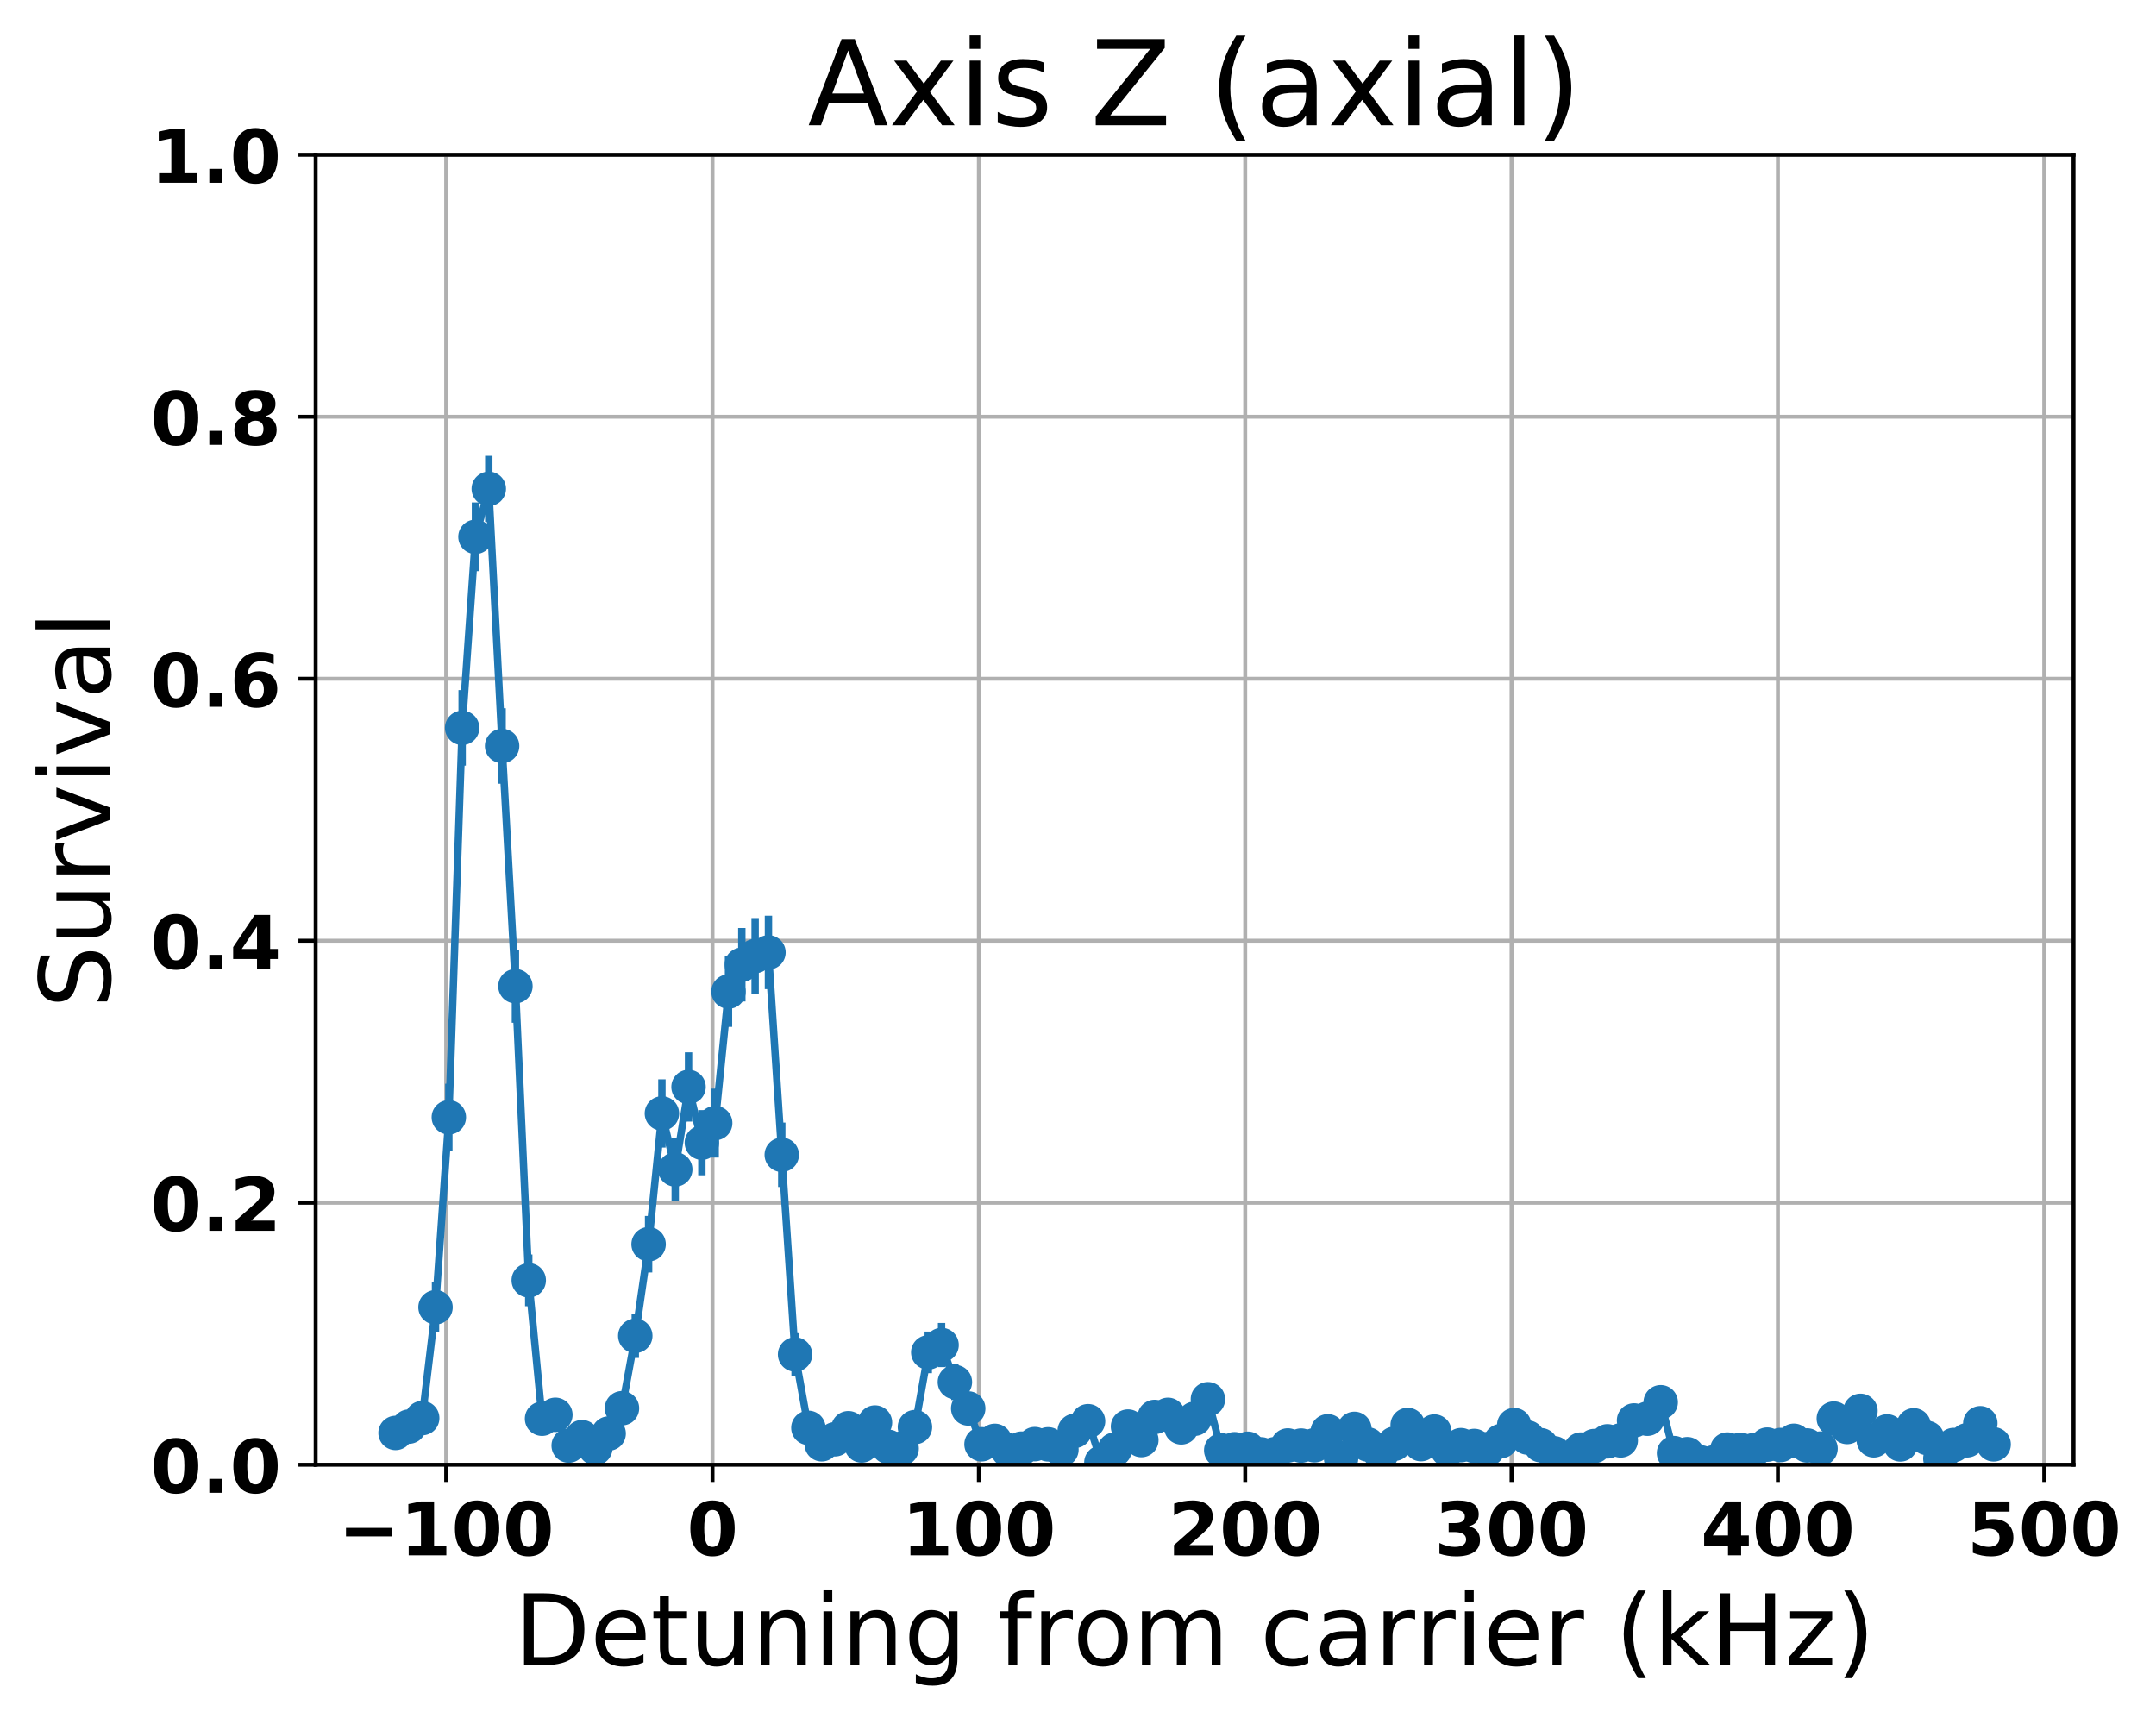 <?xml version="1.0" encoding="utf-8" standalone="no"?>
<!DOCTYPE svg PUBLIC "-//W3C//DTD SVG 1.1//EN"
  "http://www.w3.org/Graphics/SVG/1.1/DTD/svg11.dtd">
<!-- Created with matplotlib (http://matplotlib.org/) -->
<svg height="349pt" version="1.1" viewBox="0 0 438 349" width="438pt" xmlns="http://www.w3.org/2000/svg" xmlns:xlink="http://www.w3.org/1999/xlink">
 <defs>
  <style type="text/css">
*{stroke-linecap:butt;stroke-linejoin:round;}
  </style>
 </defs>
 <g id="figure_1">
  <g id="patch_1">
   <path d="M 0 349.622 
L 438.15 349.622 
L 438.15 0 
L 0 0 
z
" style="fill:none;"/>
  </g>
  <g id="axes_1">
   <g id="patch_2">
    <path d="M 64.127 297.548 
L 421.247 297.548 
L 421.247 31.436 
L 64.127 31.436 
z
" style="fill:none;"/>
   </g>
   <g id="matplotlib.axis_1">
    <g id="xtick_1">
     <g id="line2d_1">
      <path clip-path="url(#pc1b1c24679)" d="M 90.641 297.548 
L 90.641 31.436 
" style="fill:none;stroke:#b0b0b0;stroke-linecap:square;stroke-width:0.8;"/>
     </g>
     <g id="line2d_2">
      <defs>
       <path d="M 0 0 
L 0 3.5 
" id="mc22747cb8b" style="stroke:#000000;stroke-width:0.8;"/>
      </defs>
      <g>
       <use style="stroke:#000000;stroke-width:0.8;" x="90.641" xlink:href="#mc22747cb8b" y="297.548"/>
      </g>
     </g>
     <g id="text_1">
      <!-- −100 -->
      <defs>
       <path d="M 10.594 37.109 
L 73.188 37.109 
L 73.188 25.594 
L 10.594 25.594 
z
" id="DejaVuSans-Bold-2212"/>
       <path d="M 11.719 12.984 
L 28.328 12.984 
L 28.328 60.109 
L 11.281 56.594 
L 11.281 69.391 
L 28.219 72.906 
L 46.094 72.906 
L 46.094 12.984 
L 62.703 12.984 
L 62.703 0 
L 11.719 0 
z
" id="DejaVuSans-Bold-31"/>
       <path d="M 46 36.531 
Q 46 50.203 43.438 55.781 
Q 40.875 61.375 34.812 61.375 
Q 28.766 61.375 26.172 55.781 
Q 23.578 50.203 23.578 36.531 
Q 23.578 22.703 26.172 17.031 
Q 28.766 11.375 34.812 11.375 
Q 40.828 11.375 43.406 17.031 
Q 46 22.703 46 36.531 
z
M 64.797 36.375 
Q 64.797 18.266 56.984 8.422 
Q 49.172 -1.422 34.812 -1.422 
Q 20.406 -1.422 12.594 8.422 
Q 4.781 18.266 4.781 36.375 
Q 4.781 54.547 12.594 64.375 
Q 20.406 74.219 34.812 74.219 
Q 49.172 74.219 56.984 64.375 
Q 64.797 54.547 64.797 36.375 
z
" id="DejaVuSans-Bold-30"/>
      </defs>
      <g transform="translate(68.701 315.946)scale(0.15 -0.15)">
       <use xlink:href="#DejaVuSans-Bold-2212"/>
       <use x="83.789" xlink:href="#DejaVuSans-Bold-31"/>
       <use x="153.369" xlink:href="#DejaVuSans-Bold-30"/>
       <use x="222.949" xlink:href="#DejaVuSans-Bold-30"/>
      </g>
     </g>
    </g>
    <g id="xtick_2">
     <g id="line2d_3">
      <path clip-path="url(#pc1b1c24679)" d="M 144.75 297.548 
L 144.75 31.436 
" style="fill:none;stroke:#b0b0b0;stroke-linecap:square;stroke-width:0.8;"/>
     </g>
     <g id="line2d_4">
      <g>
       <use style="stroke:#000000;stroke-width:0.8;" x="144.75" xlink:href="#mc22747cb8b" y="297.548"/>
      </g>
     </g>
     <g id="text_2">
      <!-- 0 -->
      <g transform="translate(139.532 315.946)scale(0.15 -0.15)">
       <use xlink:href="#DejaVuSans-Bold-30"/>
      </g>
     </g>
    </g>
    <g id="xtick_3">
     <g id="line2d_5">
      <path clip-path="url(#pc1b1c24679)" d="M 198.859 297.548 
L 198.859 31.436 
" style="fill:none;stroke:#b0b0b0;stroke-linecap:square;stroke-width:0.8;"/>
     </g>
     <g id="line2d_6">
      <g>
       <use style="stroke:#000000;stroke-width:0.8;" x="198.859" xlink:href="#mc22747cb8b" y="297.548"/>
      </g>
     </g>
     <g id="text_3">
      <!-- 100 -->
      <g transform="translate(183.204 315.946)scale(0.15 -0.15)">
       <use xlink:href="#DejaVuSans-Bold-31"/>
       <use x="69.58" xlink:href="#DejaVuSans-Bold-30"/>
       <use x="139.16" xlink:href="#DejaVuSans-Bold-30"/>
      </g>
     </g>
    </g>
    <g id="xtick_4">
     <g id="line2d_7">
      <path clip-path="url(#pc1b1c24679)" d="M 252.968 297.548 
L 252.968 31.436 
" style="fill:none;stroke:#b0b0b0;stroke-linecap:square;stroke-width:0.8;"/>
     </g>
     <g id="line2d_8">
      <g>
       <use style="stroke:#000000;stroke-width:0.8;" x="252.968" xlink:href="#mc22747cb8b" y="297.548"/>
      </g>
     </g>
     <g id="text_4">
      <!-- 200 -->
      <defs>
       <path d="M 28.812 13.812 
L 60.891 13.812 
L 60.891 0 
L 7.906 0 
L 7.906 13.812 
L 34.516 37.312 
Q 38.094 40.531 39.797 43.609 
Q 41.5 46.688 41.5 50 
Q 41.5 55.125 38.062 58.25 
Q 34.625 61.375 28.906 61.375 
Q 24.516 61.375 19.281 59.5 
Q 14.062 57.625 8.109 53.906 
L 8.109 69.922 
Q 14.453 72.016 20.656 73.109 
Q 26.859 74.219 32.812 74.219 
Q 45.906 74.219 53.156 68.453 
Q 60.406 62.703 60.406 52.391 
Q 60.406 46.438 57.328 41.281 
Q 54.25 36.141 44.391 27.484 
z
" id="DejaVuSans-Bold-32"/>
      </defs>
      <g transform="translate(237.313 315.946)scale(0.15 -0.15)">
       <use xlink:href="#DejaVuSans-Bold-32"/>
       <use x="69.58" xlink:href="#DejaVuSans-Bold-30"/>
       <use x="139.16" xlink:href="#DejaVuSans-Bold-30"/>
      </g>
     </g>
    </g>
    <g id="xtick_5">
     <g id="line2d_9">
      <path clip-path="url(#pc1b1c24679)" d="M 307.077 297.548 
L 307.077 31.436 
" style="fill:none;stroke:#b0b0b0;stroke-linecap:square;stroke-width:0.8;"/>
     </g>
     <g id="line2d_10">
      <g>
       <use style="stroke:#000000;stroke-width:0.8;" x="307.077" xlink:href="#mc22747cb8b" y="297.548"/>
      </g>
     </g>
     <g id="text_5">
      <!-- 300 -->
      <defs>
       <path d="M 46.578 39.312 
Q 53.953 37.406 57.781 32.688 
Q 61.625 27.984 61.625 20.703 
Q 61.625 9.859 53.312 4.219 
Q 45.016 -1.422 29.109 -1.422 
Q 23.484 -1.422 17.844 -0.516 
Q 12.203 0.391 6.688 2.203 
L 6.688 16.703 
Q 11.969 14.062 17.156 12.719 
Q 22.359 11.375 27.391 11.375 
Q 34.859 11.375 38.844 13.953 
Q 42.828 16.547 42.828 21.391 
Q 42.828 26.375 38.75 28.938 
Q 34.672 31.5 26.703 31.5 
L 19.188 31.5 
L 19.188 43.609 
L 27.094 43.609 
Q 34.188 43.609 37.641 45.828 
Q 41.109 48.047 41.109 52.594 
Q 41.109 56.781 37.734 59.078 
Q 34.375 61.375 28.219 61.375 
Q 23.688 61.375 19.047 60.344 
Q 14.406 59.328 9.812 57.328 
L 9.812 71.094 
Q 15.375 72.656 20.844 73.438 
Q 26.312 74.219 31.594 74.219 
Q 45.797 74.219 52.844 69.547 
Q 59.906 64.891 59.906 55.516 
Q 59.906 49.125 56.531 45.047 
Q 53.172 40.969 46.578 39.312 
z
" id="DejaVuSans-Bold-33"/>
      </defs>
      <g transform="translate(291.422 315.946)scale(0.15 -0.15)">
       <use xlink:href="#DejaVuSans-Bold-33"/>
       <use x="69.58" xlink:href="#DejaVuSans-Bold-30"/>
       <use x="139.16" xlink:href="#DejaVuSans-Bold-30"/>
      </g>
     </g>
    </g>
    <g id="xtick_6">
     <g id="line2d_11">
      <path clip-path="url(#pc1b1c24679)" d="M 361.186 297.548 
L 361.186 31.436 
" style="fill:none;stroke:#b0b0b0;stroke-linecap:square;stroke-width:0.8;"/>
     </g>
     <g id="line2d_12">
      <g>
       <use style="stroke:#000000;stroke-width:0.8;" x="361.186" xlink:href="#mc22747cb8b" y="297.548"/>
      </g>
     </g>
     <g id="text_6">
      <!-- 400 -->
      <defs>
       <path d="M 36.812 57.422 
L 16.219 26.906 
L 36.812 26.906 
z
M 33.688 72.906 
L 54.594 72.906 
L 54.594 26.906 
L 64.984 26.906 
L 64.984 13.281 
L 54.594 13.281 
L 54.594 0 
L 36.812 0 
L 36.812 13.281 
L 4.5 13.281 
L 4.5 29.391 
z
" id="DejaVuSans-Bold-34"/>
      </defs>
      <g transform="translate(345.531 315.946)scale(0.15 -0.15)">
       <use xlink:href="#DejaVuSans-Bold-34"/>
       <use x="69.58" xlink:href="#DejaVuSans-Bold-30"/>
       <use x="139.16" xlink:href="#DejaVuSans-Bold-30"/>
      </g>
     </g>
    </g>
    <g id="xtick_7">
     <g id="line2d_13">
      <path clip-path="url(#pc1b1c24679)" d="M 415.295 297.548 
L 415.295 31.436 
" style="fill:none;stroke:#b0b0b0;stroke-linecap:square;stroke-width:0.8;"/>
     </g>
     <g id="line2d_14">
      <g>
       <use style="stroke:#000000;stroke-width:0.8;" x="415.295" xlink:href="#mc22747cb8b" y="297.548"/>
      </g>
     </g>
     <g id="text_7">
      <!-- 500 -->
      <defs>
       <path d="M 10.594 72.906 
L 57.328 72.906 
L 57.328 59.078 
L 25.594 59.078 
L 25.594 47.797 
Q 27.734 48.391 29.906 48.703 
Q 32.078 49.031 34.422 49.031 
Q 47.75 49.031 55.172 42.359 
Q 62.594 35.688 62.594 23.781 
Q 62.594 11.969 54.516 5.266 
Q 46.438 -1.422 32.078 -1.422 
Q 25.875 -1.422 19.797 -0.219 
Q 13.719 0.984 7.719 3.422 
L 7.719 18.219 
Q 13.672 14.797 19.016 13.078 
Q 24.359 11.375 29.109 11.375 
Q 35.938 11.375 39.859 14.719 
Q 43.797 18.062 43.797 23.781 
Q 43.797 29.547 39.859 32.859 
Q 35.938 36.188 29.109 36.188 
Q 25.047 36.188 20.453 35.125 
Q 15.875 34.078 10.594 31.891 
z
" id="DejaVuSans-Bold-35"/>
      </defs>
      <g transform="translate(399.64 315.946)scale(0.15 -0.15)">
       <use xlink:href="#DejaVuSans-Bold-35"/>
       <use x="69.58" xlink:href="#DejaVuSans-Bold-30"/>
       <use x="139.16" xlink:href="#DejaVuSans-Bold-30"/>
      </g>
     </g>
    </g>
    <g id="text_8">
     <!-- Detuning from carrier (kHz) -->
     <defs>
      <path d="M 19.672 64.797 
L 19.672 8.109 
L 31.594 8.109 
Q 46.688 8.109 53.688 14.938 
Q 60.688 21.781 60.688 36.531 
Q 60.688 51.172 53.688 57.984 
Q 46.688 64.797 31.594 64.797 
z
M 9.812 72.906 
L 30.078 72.906 
Q 51.266 72.906 61.172 64.094 
Q 71.094 55.281 71.094 36.531 
Q 71.094 17.672 61.125 8.828 
Q 51.172 0 30.078 0 
L 9.812 0 
z
" id="DejaVuSans-44"/>
      <path d="M 56.203 29.594 
L 56.203 25.203 
L 14.891 25.203 
Q 15.484 15.922 20.484 11.062 
Q 25.484 6.203 34.422 6.203 
Q 39.594 6.203 44.453 7.469 
Q 49.312 8.734 54.109 11.281 
L 54.109 2.781 
Q 49.266 0.734 44.188 -0.344 
Q 39.109 -1.422 33.891 -1.422 
Q 20.797 -1.422 13.156 6.188 
Q 5.516 13.812 5.516 26.812 
Q 5.516 40.234 12.766 48.109 
Q 20.016 56 32.328 56 
Q 43.359 56 49.781 48.891 
Q 56.203 41.797 56.203 29.594 
z
M 47.219 32.234 
Q 47.125 39.594 43.094 43.984 
Q 39.062 48.391 32.422 48.391 
Q 24.906 48.391 20.391 44.141 
Q 15.875 39.891 15.188 32.172 
z
" id="DejaVuSans-65"/>
      <path d="M 18.312 70.219 
L 18.312 54.688 
L 36.812 54.688 
L 36.812 47.703 
L 18.312 47.703 
L 18.312 18.016 
Q 18.312 11.328 20.141 9.422 
Q 21.969 7.516 27.594 7.516 
L 36.812 7.516 
L 36.812 0 
L 27.594 0 
Q 17.188 0 13.234 3.875 
Q 9.281 7.766 9.281 18.016 
L 9.281 47.703 
L 2.688 47.703 
L 2.688 54.688 
L 9.281 54.688 
L 9.281 70.219 
z
" id="DejaVuSans-74"/>
      <path d="M 8.5 21.578 
L 8.5 54.688 
L 17.484 54.688 
L 17.484 21.922 
Q 17.484 14.156 20.5 10.266 
Q 23.531 6.391 29.594 6.391 
Q 36.859 6.391 41.078 11.031 
Q 45.312 15.672 45.312 23.688 
L 45.312 54.688 
L 54.297 54.688 
L 54.297 0 
L 45.312 0 
L 45.312 8.406 
Q 42.047 3.422 37.719 1 
Q 33.406 -1.422 27.688 -1.422 
Q 18.266 -1.422 13.375 4.438 
Q 8.5 10.297 8.5 21.578 
z
M 31.109 56 
z
" id="DejaVuSans-75"/>
      <path d="M 54.891 33.016 
L 54.891 0 
L 45.906 0 
L 45.906 32.719 
Q 45.906 40.484 42.875 44.328 
Q 39.844 48.188 33.797 48.188 
Q 26.516 48.188 22.312 43.547 
Q 18.109 38.922 18.109 30.906 
L 18.109 0 
L 9.078 0 
L 9.078 54.688 
L 18.109 54.688 
L 18.109 46.188 
Q 21.344 51.125 25.703 53.562 
Q 30.078 56 35.797 56 
Q 45.219 56 50.047 50.172 
Q 54.891 44.344 54.891 33.016 
z
" id="DejaVuSans-6e"/>
      <path d="M 9.422 54.688 
L 18.406 54.688 
L 18.406 0 
L 9.422 0 
z
M 9.422 75.984 
L 18.406 75.984 
L 18.406 64.594 
L 9.422 64.594 
z
" id="DejaVuSans-69"/>
      <path d="M 45.406 27.984 
Q 45.406 37.75 41.375 43.109 
Q 37.359 48.484 30.078 48.484 
Q 22.859 48.484 18.828 43.109 
Q 14.797 37.75 14.797 27.984 
Q 14.797 18.266 18.828 12.891 
Q 22.859 7.516 30.078 7.516 
Q 37.359 7.516 41.375 12.891 
Q 45.406 18.266 45.406 27.984 
z
M 54.391 6.781 
Q 54.391 -7.172 48.188 -13.984 
Q 42 -20.797 29.203 -20.797 
Q 24.469 -20.797 20.266 -20.094 
Q 16.062 -19.391 12.109 -17.922 
L 12.109 -9.188 
Q 16.062 -11.328 19.922 -12.344 
Q 23.781 -13.375 27.781 -13.375 
Q 36.625 -13.375 41.016 -8.766 
Q 45.406 -4.156 45.406 5.172 
L 45.406 9.625 
Q 42.625 4.781 38.281 2.391 
Q 33.938 0 27.875 0 
Q 17.828 0 11.672 7.656 
Q 5.516 15.328 5.516 27.984 
Q 5.516 40.672 11.672 48.328 
Q 17.828 56 27.875 56 
Q 33.938 56 38.281 53.609 
Q 42.625 51.219 45.406 46.391 
L 45.406 54.688 
L 54.391 54.688 
z
" id="DejaVuSans-67"/>
      <path id="DejaVuSans-20"/>
      <path d="M 37.109 75.984 
L 37.109 68.5 
L 28.516 68.5 
Q 23.688 68.5 21.797 66.547 
Q 19.922 64.594 19.922 59.516 
L 19.922 54.688 
L 34.719 54.688 
L 34.719 47.703 
L 19.922 47.703 
L 19.922 0 
L 10.891 0 
L 10.891 47.703 
L 2.297 47.703 
L 2.297 54.688 
L 10.891 54.688 
L 10.891 58.5 
Q 10.891 67.625 15.141 71.797 
Q 19.391 75.984 28.609 75.984 
z
" id="DejaVuSans-66"/>
      <path d="M 41.109 46.297 
Q 39.594 47.172 37.812 47.578 
Q 36.031 48 33.891 48 
Q 26.266 48 22.188 43.047 
Q 18.109 38.094 18.109 28.812 
L 18.109 0 
L 9.078 0 
L 9.078 54.688 
L 18.109 54.688 
L 18.109 46.188 
Q 20.953 51.172 25.484 53.578 
Q 30.031 56 36.531 56 
Q 37.453 56 38.578 55.875 
Q 39.703 55.766 41.062 55.516 
z
" id="DejaVuSans-72"/>
      <path d="M 30.609 48.391 
Q 23.391 48.391 19.188 42.75 
Q 14.984 37.109 14.984 27.297 
Q 14.984 17.484 19.156 11.844 
Q 23.344 6.203 30.609 6.203 
Q 37.797 6.203 41.984 11.859 
Q 46.188 17.531 46.188 27.297 
Q 46.188 37.016 41.984 42.703 
Q 37.797 48.391 30.609 48.391 
z
M 30.609 56 
Q 42.328 56 49.016 48.375 
Q 55.719 40.766 55.719 27.297 
Q 55.719 13.875 49.016 6.219 
Q 42.328 -1.422 30.609 -1.422 
Q 18.844 -1.422 12.172 6.219 
Q 5.516 13.875 5.516 27.297 
Q 5.516 40.766 12.172 48.375 
Q 18.844 56 30.609 56 
z
" id="DejaVuSans-6f"/>
      <path d="M 52 44.188 
Q 55.375 50.25 60.062 53.125 
Q 64.75 56 71.094 56 
Q 79.641 56 84.281 50.016 
Q 88.922 44.047 88.922 33.016 
L 88.922 0 
L 79.891 0 
L 79.891 32.719 
Q 79.891 40.578 77.094 44.375 
Q 74.312 48.188 68.609 48.188 
Q 61.625 48.188 57.562 43.547 
Q 53.516 38.922 53.516 30.906 
L 53.516 0 
L 44.484 0 
L 44.484 32.719 
Q 44.484 40.625 41.703 44.406 
Q 38.922 48.188 33.109 48.188 
Q 26.219 48.188 22.156 43.531 
Q 18.109 38.875 18.109 30.906 
L 18.109 0 
L 9.078 0 
L 9.078 54.688 
L 18.109 54.688 
L 18.109 46.188 
Q 21.188 51.219 25.484 53.609 
Q 29.781 56 35.688 56 
Q 41.656 56 45.828 52.969 
Q 50 49.953 52 44.188 
z
" id="DejaVuSans-6d"/>
      <path d="M 48.781 52.594 
L 48.781 44.188 
Q 44.969 46.297 41.141 47.344 
Q 37.312 48.391 33.406 48.391 
Q 24.656 48.391 19.812 42.844 
Q 14.984 37.312 14.984 27.297 
Q 14.984 17.281 19.812 11.734 
Q 24.656 6.203 33.406 6.203 
Q 37.312 6.203 41.141 7.25 
Q 44.969 8.297 48.781 10.406 
L 48.781 2.094 
Q 45.016 0.344 40.984 -0.531 
Q 36.969 -1.422 32.422 -1.422 
Q 20.062 -1.422 12.781 6.344 
Q 5.516 14.109 5.516 27.297 
Q 5.516 40.672 12.859 48.328 
Q 20.219 56 33.016 56 
Q 37.156 56 41.109 55.141 
Q 45.062 54.297 48.781 52.594 
z
" id="DejaVuSans-63"/>
      <path d="M 34.281 27.484 
Q 23.391 27.484 19.188 25 
Q 14.984 22.516 14.984 16.5 
Q 14.984 11.719 18.141 8.906 
Q 21.297 6.109 26.703 6.109 
Q 34.188 6.109 38.703 11.406 
Q 43.219 16.703 43.219 25.484 
L 43.219 27.484 
z
M 52.203 31.203 
L 52.203 0 
L 43.219 0 
L 43.219 8.297 
Q 40.141 3.328 35.547 0.953 
Q 30.953 -1.422 24.312 -1.422 
Q 15.922 -1.422 10.953 3.297 
Q 6 8.016 6 15.922 
Q 6 25.141 12.172 29.828 
Q 18.359 34.516 30.609 34.516 
L 43.219 34.516 
L 43.219 35.406 
Q 43.219 41.609 39.141 45 
Q 35.062 48.391 27.688 48.391 
Q 23 48.391 18.547 47.266 
Q 14.109 46.141 10.016 43.891 
L 10.016 52.203 
Q 14.938 54.109 19.578 55.047 
Q 24.219 56 28.609 56 
Q 40.484 56 46.344 49.844 
Q 52.203 43.703 52.203 31.203 
z
" id="DejaVuSans-61"/>
      <path d="M 31 75.875 
Q 24.469 64.656 21.281 53.656 
Q 18.109 42.672 18.109 31.391 
Q 18.109 20.125 21.312 9.062 
Q 24.516 -2 31 -13.188 
L 23.188 -13.188 
Q 15.875 -1.703 12.234 9.375 
Q 8.594 20.453 8.594 31.391 
Q 8.594 42.281 12.203 53.312 
Q 15.828 64.359 23.188 75.875 
z
" id="DejaVuSans-28"/>
      <path d="M 9.078 75.984 
L 18.109 75.984 
L 18.109 31.109 
L 44.922 54.688 
L 56.391 54.688 
L 27.391 29.109 
L 57.625 0 
L 45.906 0 
L 18.109 26.703 
L 18.109 0 
L 9.078 0 
z
" id="DejaVuSans-6b"/>
      <path d="M 9.812 72.906 
L 19.672 72.906 
L 19.672 43.016 
L 55.516 43.016 
L 55.516 72.906 
L 65.375 72.906 
L 65.375 0 
L 55.516 0 
L 55.516 34.719 
L 19.672 34.719 
L 19.672 0 
L 9.812 0 
z
" id="DejaVuSans-48"/>
      <path d="M 5.516 54.688 
L 48.188 54.688 
L 48.188 46.484 
L 14.406 7.172 
L 48.188 7.172 
L 48.188 0 
L 4.297 0 
L 4.297 8.203 
L 38.094 47.516 
L 5.516 47.516 
z
" id="DejaVuSans-7a"/>
      <path d="M 8.016 75.875 
L 15.828 75.875 
Q 23.141 64.359 26.781 53.312 
Q 30.422 42.281 30.422 31.391 
Q 30.422 20.453 26.781 9.375 
Q 23.141 -1.703 15.828 -13.188 
L 8.016 -13.188 
Q 14.5 -2 17.703 9.062 
Q 20.906 20.125 20.906 31.391 
Q 20.906 42.672 17.703 53.656 
Q 14.5 64.656 8.016 75.875 
z
" id="DejaVuSans-29"/>
     </defs>
     <g transform="translate(104.501 338.262)scale(0.2 -0.2)">
      <use xlink:href="#DejaVuSans-44"/>
      <use x="77.002" xlink:href="#DejaVuSans-65"/>
      <use x="138.525" xlink:href="#DejaVuSans-74"/>
      <use x="177.734" xlink:href="#DejaVuSans-75"/>
      <use x="241.113" xlink:href="#DejaVuSans-6e"/>
      <use x="304.492" xlink:href="#DejaVuSans-69"/>
      <use x="332.275" xlink:href="#DejaVuSans-6e"/>
      <use x="395.654" xlink:href="#DejaVuSans-67"/>
      <use x="459.131" xlink:href="#DejaVuSans-20"/>
      <use x="490.918" xlink:href="#DejaVuSans-66"/>
      <use x="526.123" xlink:href="#DejaVuSans-72"/>
      <use x="567.205" xlink:href="#DejaVuSans-6f"/>
      <use x="628.387" xlink:href="#DejaVuSans-6d"/>
      <use x="725.799" xlink:href="#DejaVuSans-20"/>
      <use x="757.586" xlink:href="#DejaVuSans-63"/>
      <use x="812.566" xlink:href="#DejaVuSans-61"/>
      <use x="873.846" xlink:href="#DejaVuSans-72"/>
      <use x="914.943" xlink:href="#DejaVuSans-72"/>
      <use x="956.057" xlink:href="#DejaVuSans-69"/>
      <use x="983.84" xlink:href="#DejaVuSans-65"/>
      <use x="1045.363" xlink:href="#DejaVuSans-72"/>
      <use x="1086.477" xlink:href="#DejaVuSans-20"/>
      <use x="1118.264" xlink:href="#DejaVuSans-28"/>
      <use x="1157.277" xlink:href="#DejaVuSans-6b"/>
      <use x="1215.188" xlink:href="#DejaVuSans-48"/>
      <use x="1290.383" xlink:href="#DejaVuSans-7a"/>
      <use x="1342.873" xlink:href="#DejaVuSans-29"/>
     </g>
    </g>
   </g>
   <g id="matplotlib.axis_2">
    <g id="ytick_1">
     <g id="line2d_15">
      <path clip-path="url(#pc1b1c24679)" d="M 64.127 297.548 
L 421.247 297.548 
" style="fill:none;stroke:#b0b0b0;stroke-linecap:square;stroke-width:0.8;"/>
     </g>
     <g id="line2d_16">
      <defs>
       <path d="M 0 0 
L -3.5 0 
" id="m08a484181b" style="stroke:#000000;stroke-width:0.8;"/>
      </defs>
      <g>
       <use style="stroke:#000000;stroke-width:0.8;" x="64.127" xlink:href="#m08a484181b" y="297.548"/>
      </g>
     </g>
     <g id="text_9">
      <!-- 0.0 -->
      <defs>
       <path d="M 10.203 18.891 
L 27.781 18.891 
L 27.781 0 
L 10.203 0 
z
" id="DejaVuSans-Bold-2e"/>
      </defs>
      <g transform="translate(30.556 303.247)scale(0.15 -0.15)">
       <use xlink:href="#DejaVuSans-Bold-30"/>
       <use x="69.58" xlink:href="#DejaVuSans-Bold-2e"/>
       <use x="107.568" xlink:href="#DejaVuSans-Bold-30"/>
      </g>
     </g>
    </g>
    <g id="ytick_2">
     <g id="line2d_17">
      <path clip-path="url(#pc1b1c24679)" d="M 64.127 244.326 
L 421.247 244.326 
" style="fill:none;stroke:#b0b0b0;stroke-linecap:square;stroke-width:0.8;"/>
     </g>
     <g id="line2d_18">
      <g>
       <use style="stroke:#000000;stroke-width:0.8;" x="64.127" xlink:href="#m08a484181b" y="244.326"/>
      </g>
     </g>
     <g id="text_10">
      <!-- 0.2 -->
      <g transform="translate(30.556 250.025)scale(0.15 -0.15)">
       <use xlink:href="#DejaVuSans-Bold-30"/>
       <use x="69.58" xlink:href="#DejaVuSans-Bold-2e"/>
       <use x="107.568" xlink:href="#DejaVuSans-Bold-32"/>
      </g>
     </g>
    </g>
    <g id="ytick_3">
     <g id="line2d_19">
      <path clip-path="url(#pc1b1c24679)" d="M 64.127 191.103 
L 421.247 191.103 
" style="fill:none;stroke:#b0b0b0;stroke-linecap:square;stroke-width:0.8;"/>
     </g>
     <g id="line2d_20">
      <g>
       <use style="stroke:#000000;stroke-width:0.8;" x="64.127" xlink:href="#m08a484181b" y="191.103"/>
      </g>
     </g>
     <g id="text_11">
      <!-- 0.4 -->
      <g transform="translate(30.556 196.802)scale(0.15 -0.15)">
       <use xlink:href="#DejaVuSans-Bold-30"/>
       <use x="69.58" xlink:href="#DejaVuSans-Bold-2e"/>
       <use x="107.568" xlink:href="#DejaVuSans-Bold-34"/>
      </g>
     </g>
    </g>
    <g id="ytick_4">
     <g id="line2d_21">
      <path clip-path="url(#pc1b1c24679)" d="M 64.127 137.881 
L 421.247 137.881 
" style="fill:none;stroke:#b0b0b0;stroke-linecap:square;stroke-width:0.8;"/>
     </g>
     <g id="line2d_22">
      <g>
       <use style="stroke:#000000;stroke-width:0.8;" x="64.127" xlink:href="#m08a484181b" y="137.881"/>
      </g>
     </g>
     <g id="text_12">
      <!-- 0.6 -->
      <defs>
       <path d="M 36.188 35.984 
Q 31.25 35.984 28.781 32.781 
Q 26.312 29.594 26.312 23.188 
Q 26.312 16.797 28.781 13.594 
Q 31.25 10.406 36.188 10.406 
Q 41.156 10.406 43.625 13.594 
Q 46.094 16.797 46.094 23.188 
Q 46.094 29.594 43.625 32.781 
Q 41.156 35.984 36.188 35.984 
z
M 59.422 71 
L 59.422 57.516 
Q 54.781 59.719 50.672 60.766 
Q 46.578 61.812 42.672 61.812 
Q 34.281 61.812 29.594 57.141 
Q 24.906 52.484 24.125 43.312 
Q 27.344 45.703 31.094 46.891 
Q 34.859 48.094 39.312 48.094 
Q 50.484 48.094 57.344 41.547 
Q 64.203 35.016 64.203 24.422 
Q 64.203 12.703 56.531 5.641 
Q 48.875 -1.422 35.984 -1.422 
Q 21.781 -1.422 13.984 8.172 
Q 6.203 17.781 6.203 35.406 
Q 6.203 53.469 15.312 63.797 
Q 24.422 74.125 40.281 74.125 
Q 45.312 74.125 50.047 73.344 
Q 54.781 72.562 59.422 71 
z
" id="DejaVuSans-Bold-36"/>
      </defs>
      <g transform="translate(30.556 143.58)scale(0.15 -0.15)">
       <use xlink:href="#DejaVuSans-Bold-30"/>
       <use x="69.58" xlink:href="#DejaVuSans-Bold-2e"/>
       <use x="107.568" xlink:href="#DejaVuSans-Bold-36"/>
      </g>
     </g>
    </g>
    <g id="ytick_5">
     <g id="line2d_23">
      <path clip-path="url(#pc1b1c24679)" d="M 64.127 84.659 
L 421.247 84.659 
" style="fill:none;stroke:#b0b0b0;stroke-linecap:square;stroke-width:0.8;"/>
     </g>
     <g id="line2d_24">
      <g>
       <use style="stroke:#000000;stroke-width:0.8;" x="64.127" xlink:href="#m08a484181b" y="84.659"/>
      </g>
     </g>
     <g id="text_13">
      <!-- 0.8 -->
      <defs>
       <path d="M 34.812 32.625 
Q 29.547 32.625 26.703 29.734 
Q 23.875 26.859 23.875 21.484 
Q 23.875 16.109 26.703 13.25 
Q 29.547 10.406 34.812 10.406 
Q 40.047 10.406 42.828 13.25 
Q 45.609 16.109 45.609 21.484 
Q 45.609 26.906 42.828 29.766 
Q 40.047 32.625 34.812 32.625 
z
M 21.094 38.812 
Q 14.453 40.828 11.078 44.969 
Q 7.719 49.125 7.719 55.328 
Q 7.719 64.547 14.594 69.375 
Q 21.484 74.219 34.812 74.219 
Q 48.047 74.219 54.922 69.406 
Q 61.812 64.594 61.812 55.328 
Q 61.812 49.125 58.422 44.969 
Q 55.031 40.828 48.391 38.812 
Q 55.812 36.766 59.594 32.156 
Q 63.375 27.547 63.375 20.516 
Q 63.375 9.672 56.172 4.125 
Q 48.969 -1.422 34.812 -1.422 
Q 20.609 -1.422 13.359 4.125 
Q 6.109 9.672 6.109 20.516 
Q 6.109 27.547 9.891 32.156 
Q 13.672 36.766 21.094 38.812 
z
M 25.484 53.422 
Q 25.484 49.078 27.906 46.734 
Q 30.328 44.391 34.812 44.391 
Q 39.203 44.391 41.594 46.734 
Q 44 49.078 44 53.422 
Q 44 57.766 41.594 60.078 
Q 39.203 62.406 34.812 62.406 
Q 30.328 62.406 27.906 60.062 
Q 25.484 57.719 25.484 53.422 
z
" id="DejaVuSans-Bold-38"/>
      </defs>
      <g transform="translate(30.556 90.357)scale(0.15 -0.15)">
       <use xlink:href="#DejaVuSans-Bold-30"/>
       <use x="69.58" xlink:href="#DejaVuSans-Bold-2e"/>
       <use x="107.568" xlink:href="#DejaVuSans-Bold-38"/>
      </g>
     </g>
    </g>
    <g id="ytick_6">
     <g id="line2d_25">
      <path clip-path="url(#pc1b1c24679)" d="M 64.127 31.436 
L 421.247 31.436 
" style="fill:none;stroke:#b0b0b0;stroke-linecap:square;stroke-width:0.8;"/>
     </g>
     <g id="line2d_26">
      <g>
       <use style="stroke:#000000;stroke-width:0.8;" x="64.127" xlink:href="#m08a484181b" y="31.436"/>
      </g>
     </g>
     <g id="text_14">
      <!-- 1.0 -->
      <g transform="translate(30.556 37.135)scale(0.15 -0.15)">
       <use xlink:href="#DejaVuSans-Bold-31"/>
       <use x="69.58" xlink:href="#DejaVuSans-Bold-2e"/>
       <use x="107.568" xlink:href="#DejaVuSans-Bold-30"/>
      </g>
     </g>
    </g>
    <g id="text_15">
     <!-- Survival -->
     <defs>
      <path d="M 53.516 70.516 
L 53.516 60.891 
Q 47.906 63.578 42.922 64.891 
Q 37.938 66.219 33.297 66.219 
Q 25.25 66.219 20.875 63.094 
Q 16.5 59.969 16.5 54.203 
Q 16.5 49.359 19.406 46.891 
Q 22.312 44.438 30.422 42.922 
L 36.375 41.703 
Q 47.406 39.594 52.656 34.297 
Q 57.906 29 57.906 20.125 
Q 57.906 9.516 50.797 4.047 
Q 43.703 -1.422 29.984 -1.422 
Q 24.812 -1.422 18.969 -0.25 
Q 13.141 0.922 6.891 3.219 
L 6.891 13.375 
Q 12.891 10.016 18.656 8.297 
Q 24.422 6.594 29.984 6.594 
Q 38.422 6.594 43.016 9.906 
Q 47.609 13.234 47.609 19.391 
Q 47.609 24.75 44.312 27.781 
Q 41.016 30.812 33.5 32.328 
L 27.484 33.5 
Q 16.453 35.688 11.516 40.375 
Q 6.594 45.062 6.594 53.422 
Q 6.594 63.094 13.406 68.656 
Q 20.219 74.219 32.172 74.219 
Q 37.312 74.219 42.625 73.281 
Q 47.953 72.359 53.516 70.516 
z
" id="DejaVuSans-53"/>
      <path d="M 2.984 54.688 
L 12.5 54.688 
L 29.594 8.797 
L 46.688 54.688 
L 56.203 54.688 
L 35.688 0 
L 23.484 0 
z
" id="DejaVuSans-76"/>
      <path d="M 9.422 75.984 
L 18.406 75.984 
L 18.406 0 
L 9.422 0 
z
" id="DejaVuSans-6c"/>
     </defs>
     <g transform="translate(22.397 204.811)rotate(-90)scale(0.2 -0.2)">
      <use xlink:href="#DejaVuSans-53"/>
      <use x="63.477" xlink:href="#DejaVuSans-75"/>
      <use x="126.855" xlink:href="#DejaVuSans-72"/>
      <use x="167.969" xlink:href="#DejaVuSans-76"/>
      <use x="227.148" xlink:href="#DejaVuSans-69"/>
      <use x="254.932" xlink:href="#DejaVuSans-76"/>
      <use x="314.111" xlink:href="#DejaVuSans-61"/>
      <use x="375.391" xlink:href="#DejaVuSans-6c"/>
     </g>
    </g>
   </g>
   <g id="LineCollection_1">
    <path clip-path="url(#pc1b1c24679)" d="M 80.36 293.382 
L 80.36 288.796 
" style="fill:none;stroke:#1f77b4;stroke-width:1.5;"/>
    <path clip-path="url(#pc1b1c24679)" d="M 83.066 292.384 
L 83.066 287.219 
" style="fill:none;stroke:#1f77b4;stroke-width:1.5;"/>
    <path clip-path="url(#pc1b1c24679)" d="M 85.771 290.916 
L 85.771 285.237 
" style="fill:none;stroke:#1f77b4;stroke-width:1.5;"/>
    <path clip-path="url(#pc1b1c24679)" d="M 88.476 270.655 
L 88.476 260.463 
" style="fill:none;stroke:#1f77b4;stroke-width:1.5;"/>
    <path clip-path="url(#pc1b1c24679)" d="M 91.182 233.799 
L 91.182 220.15 
" style="fill:none;stroke:#1f77b4;stroke-width:1.5;"/>
    <path clip-path="url(#pc1b1c24679)" d="M 93.887 155.533 
L 93.887 140.187 
" style="fill:none;stroke:#1f77b4;stroke-width:1.5;"/>
    <path clip-path="url(#pc1b1c24679)" d="M 96.593 116.033 
L 96.593 102.071 
" style="fill:none;stroke:#1f77b4;stroke-width:1.5;"/>
    <path clip-path="url(#pc1b1c24679)" d="M 99.298 105.988 
L 99.298 92.602 
" style="fill:none;stroke:#1f77b4;stroke-width:1.5;"/>
    <path clip-path="url(#pc1b1c24679)" d="M 102.004 159.215 
L 102.004 143.873 
" style="fill:none;stroke:#1f77b4;stroke-width:1.5;"/>
    <path clip-path="url(#pc1b1c24679)" d="M 104.709 207.767 
L 104.709 192.898 
" style="fill:none;stroke:#1f77b4;stroke-width:1.5;"/>
    <path clip-path="url(#pc1b1c24679)" d="M 107.415 265.342 
L 107.415 254.83 
" style="fill:none;stroke:#1f77b4;stroke-width:1.5;"/>
    <path clip-path="url(#pc1b1c24679)" d="M 110.12 291.006 
L 110.12 285.401 
" style="fill:none;stroke:#1f77b4;stroke-width:1.5;"/>
    <path clip-path="url(#pc1b1c24679)" d="M 112.826 290.195 
L 112.826 284.619 
" style="fill:none;stroke:#1f77b4;stroke-width:1.5;"/>
    <path clip-path="url(#pc1b1c24679)" d="M 115.531 295.43 
L 115.531 291.89 
" style="fill:none;stroke:#1f77b4;stroke-width:1.5;"/>
    <path clip-path="url(#pc1b1c24679)" d="M 118.236 294.083 
L 118.236 289.818 
" style="fill:none;stroke:#1f77b4;stroke-width:1.5;"/>
    <path clip-path="url(#pc1b1c24679)" d="M 120.942 295.903 
L 120.942 292.444 
" style="fill:none;stroke:#1f77b4;stroke-width:1.5;"/>
    <path clip-path="url(#pc1b1c24679)" d="M 123.647 293.462 
L 123.647 288.962 
" style="fill:none;stroke:#1f77b4;stroke-width:1.5;"/>
    <path clip-path="url(#pc1b1c24679)" d="M 126.353 289.101 
L 126.353 283.04 
" style="fill:none;stroke:#1f77b4;stroke-width:1.5;"/>
    <path clip-path="url(#pc1b1c24679)" d="M 129.058 275.855 
L 129.058 266.878 
" style="fill:none;stroke:#1f77b4;stroke-width:1.5;"/>
    <path clip-path="url(#pc1b1c24679)" d="M 131.764 258.494 
L 131.764 247.012 
" style="fill:none;stroke:#1f77b4;stroke-width:1.5;"/>
    <path clip-path="url(#pc1b1c24679)" d="M 134.469 233.117 
L 134.469 219.255 
" style="fill:none;stroke:#1f77b4;stroke-width:1.5;"/>
    <path clip-path="url(#pc1b1c24679)" d="M 137.175 244.03 
L 137.175 231.091 
" style="fill:none;stroke:#1f77b4;stroke-width:1.5;"/>
    <path clip-path="url(#pc1b1c24679)" d="M 139.88 227.843 
L 139.88 213.762 
" style="fill:none;stroke:#1f77b4;stroke-width:1.5;"/>
    <path clip-path="url(#pc1b1c24679)" d="M 142.586 238.755 
L 142.586 225.51 
" style="fill:none;stroke:#1f77b4;stroke-width:1.5;"/>
    <path clip-path="url(#pc1b1c24679)" d="M 145.291 235.152 
L 145.291 221.145 
" style="fill:none;stroke:#1f77b4;stroke-width:1.5;"/>
    <path clip-path="url(#pc1b1c24679)" d="M 147.996 208.607 
L 147.996 194.25 
" style="fill:none;stroke:#1f77b4;stroke-width:1.5;"/>
    <path clip-path="url(#pc1b1c24679)" d="M 150.702 203.445 
L 150.702 188.519 
" style="fill:none;stroke:#1f77b4;stroke-width:1.5;"/>
    <path clip-path="url(#pc1b1c24679)" d="M 153.407 201.94 
L 153.407 186.495 
" style="fill:none;stroke:#1f77b4;stroke-width:1.5;"/>
    <path clip-path="url(#pc1b1c24679)" d="M 156.113 200.934 
L 156.113 186.015 
" style="fill:none;stroke:#1f77b4;stroke-width:1.5;"/>
    <path clip-path="url(#pc1b1c24679)" d="M 158.818 241.139 
L 158.818 228.045 
" style="fill:none;stroke:#1f77b4;stroke-width:1.5;"/>
    <path clip-path="url(#pc1b1c24679)" d="M 161.524 279.459 
L 161.524 270.829 
" style="fill:none;stroke:#1f77b4;stroke-width:1.5;"/>
    <path clip-path="url(#pc1b1c24679)" d="M 164.229 292.556 
L 164.229 287.56 
" style="fill:none;stroke:#1f77b4;stroke-width:1.5;"/>
    <path clip-path="url(#pc1b1c24679)" d="M 166.935 295.283 
L 166.935 291.498 
" style="fill:none;stroke:#1f77b4;stroke-width:1.5;"/>
    <path clip-path="url(#pc1b1c24679)" d="M 169.64 294.513 
L 169.64 290.24 
" style="fill:none;stroke:#1f77b4;stroke-width:1.5;"/>
    <path clip-path="url(#pc1b1c24679)" d="M 172.346 292.606 
L 172.346 287.658 
" style="fill:none;stroke:#1f77b4;stroke-width:1.5;"/>
    <path clip-path="url(#pc1b1c24679)" d="M 175.051 295.417 
L 175.051 291.853 
" style="fill:none;stroke:#1f77b4;stroke-width:1.5;"/>
    <path clip-path="url(#pc1b1c24679)" d="M 177.756 291.681 
L 177.756 286.276 
" style="fill:none;stroke:#1f77b4;stroke-width:1.5;"/>
    <path clip-path="url(#pc1b1c24679)" d="M 180.462 295.566 
L 180.462 292.251 
" style="fill:none;stroke:#1f77b4;stroke-width:1.5;"/>
    <path clip-path="url(#pc1b1c24679)" d="M 183.167 295.944 
L 183.167 292.57 
" style="fill:none;stroke:#1f77b4;stroke-width:1.5;"/>
    <path clip-path="url(#pc1b1c24679)" d="M 185.873 292.455 
L 185.873 287.358 
" style="fill:none;stroke:#1f77b4;stroke-width:1.5;"/>
    <path clip-path="url(#pc1b1c24679)" d="M 188.578 278.95 
L 188.578 270.502 
" style="fill:none;stroke:#1f77b4;stroke-width:1.5;"/>
    <path clip-path="url(#pc1b1c24679)" d="M 191.284 277.718 
L 191.284 268.744 
" style="fill:none;stroke:#1f77b4;stroke-width:1.5;"/>
    <path clip-path="url(#pc1b1c24679)" d="M 193.989 284.416 
L 193.989 277.093 
" style="fill:none;stroke:#1f77b4;stroke-width:1.5;"/>
    <path clip-path="url(#pc1b1c24679)" d="M 196.695 289.252 
L 196.695 282.982 
" style="fill:none;stroke:#1f77b4;stroke-width:1.5;"/>
    <path clip-path="url(#pc1b1c24679)" d="M 199.4 295.283 
L 199.4 291.498 
" style="fill:none;stroke:#1f77b4;stroke-width:1.5;"/>
    <path clip-path="url(#pc1b1c24679)" d="M 202.106 294.705 
L 202.106 290.699 
" style="fill:none;stroke:#1f77b4;stroke-width:1.5;"/>
    <path clip-path="url(#pc1b1c24679)" d="M 204.811 296.121 
L 204.811 293.117 
" style="fill:none;stroke:#1f77b4;stroke-width:1.5;"/>
    <path clip-path="url(#pc1b1c24679)" d="M 207.516 295.955 
L 207.516 292.605 
" style="fill:none;stroke:#1f77b4;stroke-width:1.5;"/>
    <path clip-path="url(#pc1b1c24679)" d="M 210.222 295.267 
L 210.222 291.456 
" style="fill:none;stroke:#1f77b4;stroke-width:1.5;"/>
    <path clip-path="url(#pc1b1c24679)" d="M 212.927 295.29 
L 212.927 291.519 
" style="fill:none;stroke:#1f77b4;stroke-width:1.5;"/>
    <path clip-path="url(#pc1b1c24679)" d="M 215.633 296.05 
L 215.633 292.898 
" style="fill:none;stroke:#1f77b4;stroke-width:1.5;"/>
    <path clip-path="url(#pc1b1c24679)" d="M 218.338 293.108 
L 218.338 288.224 
" style="fill:none;stroke:#1f77b4;stroke-width:1.5;"/>
    <path clip-path="url(#pc1b1c24679)" d="M 221.044 291.36 
L 221.044 286.052 
" style="fill:none;stroke:#1f77b4;stroke-width:1.5;"/>
    <path clip-path="url(#pc1b1c24679)" d="M 223.749 297.548 
L 223.749 296.658 
" style="fill:none;stroke:#1f77b4;stroke-width:1.5;"/>
    <path clip-path="url(#pc1b1c24679)" d="M 226.455 296.055 
L 226.455 292.914 
" style="fill:none;stroke:#1f77b4;stroke-width:1.5;"/>
    <path clip-path="url(#pc1b1c24679)" d="M 229.16 292.242 
L 229.16 287.344 
" style="fill:none;stroke:#1f77b4;stroke-width:1.5;"/>
    <path clip-path="url(#pc1b1c24679)" d="M 231.866 294.607 
L 231.866 290.465 
" style="fill:none;stroke:#1f77b4;stroke-width:1.5;"/>
    <path clip-path="url(#pc1b1c24679)" d="M 234.571 290.754 
L 234.571 284.939 
" style="fill:none;stroke:#1f77b4;stroke-width:1.5;"/>
    <path clip-path="url(#pc1b1c24679)" d="M 237.276 290.317 
L 237.276 284.513 
" style="fill:none;stroke:#1f77b4;stroke-width:1.5;"/>
    <path clip-path="url(#pc1b1c24679)" d="M 239.982 292.489 
L 239.982 287.427 
" style="fill:none;stroke:#1f77b4;stroke-width:1.5;"/>
    <path clip-path="url(#pc1b1c24679)" d="M 242.687 291.006 
L 242.687 285.401 
" style="fill:none;stroke:#1f77b4;stroke-width:1.5;"/>
    <path clip-path="url(#pc1b1c24679)" d="M 245.393 287.623 
L 245.393 280.862 
" style="fill:none;stroke:#1f77b4;stroke-width:1.5;"/>
    <path clip-path="url(#pc1b1c24679)" d="M 248.098 296.121 
L 248.098 293.117 
" style="fill:none;stroke:#1f77b4;stroke-width:1.5;"/>
    <path clip-path="url(#pc1b1c24679)" d="M 250.804 296.015 
L 250.804 292.789 
" style="fill:none;stroke:#1f77b4;stroke-width:1.5;"/>
    <path clip-path="url(#pc1b1c24679)" d="M 253.509 295.966 
L 253.509 292.64 
" style="fill:none;stroke:#1f77b4;stroke-width:1.5;"/>
    <path clip-path="url(#pc1b1c24679)" d="M 256.215 296.703 
L 256.215 294.183 
" style="fill:none;stroke:#1f77b4;stroke-width:1.5;"/>
    <path clip-path="url(#pc1b1c24679)" d="M 258.92 296.694 
L 258.92 294.151 
" style="fill:none;stroke:#1f77b4;stroke-width:1.5;"/>
    <path clip-path="url(#pc1b1c24679)" d="M 261.626 295.417 
L 261.626 291.853 
" style="fill:none;stroke:#1f77b4;stroke-width:1.5;"/>
    <path clip-path="url(#pc1b1c24679)" d="M 264.331 295.43 
L 264.331 291.89 
" style="fill:none;stroke:#1f77b4;stroke-width:1.5;"/>
    <path clip-path="url(#pc1b1c24679)" d="M 267.036 295.395 
L 267.036 291.797 
" style="fill:none;stroke:#1f77b4;stroke-width:1.5;"/>
    <path clip-path="url(#pc1b1c24679)" d="M 269.742 293.169 
L 269.742 288.351 
" style="fill:none;stroke:#1f77b4;stroke-width:1.5;"/>
    <path clip-path="url(#pc1b1c24679)" d="M 272.447 297.214 
L 272.447 295.265 
" style="fill:none;stroke:#1f77b4;stroke-width:1.5;"/>
    <path clip-path="url(#pc1b1c24679)" d="M 275.153 292.847 
L 275.153 287.682 
" style="fill:none;stroke:#1f77b4;stroke-width:1.5;"/>
    <path clip-path="url(#pc1b1c24679)" d="M 277.858 295.306 
L 277.858 291.56 
" style="fill:none;stroke:#1f77b4;stroke-width:1.5;"/>
    <path clip-path="url(#pc1b1c24679)" d="M 280.564 296.689 
L 280.564 294.129 
" style="fill:none;stroke:#1f77b4;stroke-width:1.5;"/>
    <path clip-path="url(#pc1b1c24679)" d="M 283.269 295.226 
L 283.269 291.348 
" style="fill:none;stroke:#1f77b4;stroke-width:1.5;"/>
    <path clip-path="url(#pc1b1c24679)" d="M 285.975 292.021 
L 285.975 286.922 
" style="fill:none;stroke:#1f77b4;stroke-width:1.5;"/>
    <path clip-path="url(#pc1b1c24679)" d="M 288.68 295.267 
L 288.68 291.456 
" style="fill:none;stroke:#1f77b4;stroke-width:1.5;"/>
    <path clip-path="url(#pc1b1c24679)" d="M 291.386 293.198 
L 291.386 288.413 
" style="fill:none;stroke:#1f77b4;stroke-width:1.5;"/>
    <path clip-path="url(#pc1b1c24679)" d="M 294.091 296.07 
L 294.091 292.959 
" style="fill:none;stroke:#1f77b4;stroke-width:1.5;"/>
    <path clip-path="url(#pc1b1c24679)" d="M 296.796 295.381 
L 296.796 291.759 
" style="fill:none;stroke:#1f77b4;stroke-width:1.5;"/>
    <path clip-path="url(#pc1b1c24679)" d="M 299.502 295.471 
L 299.502 291.998 
" style="fill:none;stroke:#1f77b4;stroke-width:1.5;"/>
    <path clip-path="url(#pc1b1c24679)" d="M 302.207 296.004 
L 302.207 292.756 
" style="fill:none;stroke:#1f77b4;stroke-width:1.5;"/>
    <path clip-path="url(#pc1b1c24679)" d="M 304.913 294.733 
L 304.913 290.766 
" style="fill:none;stroke:#1f77b4;stroke-width:1.5;"/>
    <path clip-path="url(#pc1b1c24679)" d="M 307.618 292.038 
L 307.618 286.956 
" style="fill:none;stroke:#1f77b4;stroke-width:1.5;"/>
    <path clip-path="url(#pc1b1c24679)" d="M 310.324 294.128 
L 310.324 289.916 
" style="fill:none;stroke:#1f77b4;stroke-width:1.5;"/>
    <path clip-path="url(#pc1b1c24679)" d="M 313.029 295.388 
L 313.029 291.778 
" style="fill:none;stroke:#1f77b4;stroke-width:1.5;"/>
    <path clip-path="url(#pc1b1c24679)" d="M 315.735 296.613 
L 315.735 293.831 
" style="fill:none;stroke:#1f77b4;stroke-width:1.5;"/>
    <path clip-path="url(#pc1b1c24679)" d="M 318.44 297.215 
L 318.44 295.273 
" style="fill:none;stroke:#1f77b4;stroke-width:1.5;"/>
    <path clip-path="url(#pc1b1c24679)" d="M 321.146 296.05 
L 321.146 292.898 
" style="fill:none;stroke:#1f77b4;stroke-width:1.5;"/>
    <path clip-path="url(#pc1b1c24679)" d="M 323.851 295.484 
L 323.851 292.033 
" style="fill:none;stroke:#1f77b4;stroke-width:1.5;"/>
    <path clip-path="url(#pc1b1c24679)" d="M 326.556 294.761 
L 326.556 290.832 
" style="fill:none;stroke:#1f77b4;stroke-width:1.5;"/>
    <path clip-path="url(#pc1b1c24679)" d="M 329.262 294.647 
L 329.262 290.56 
" style="fill:none;stroke:#1f77b4;stroke-width:1.5;"/>
    <path clip-path="url(#pc1b1c24679)" d="M 331.967 291.386 
L 331.967 285.717 
" style="fill:none;stroke:#1f77b4;stroke-width:1.5;"/>
    <path clip-path="url(#pc1b1c24679)" d="M 334.673 291.006 
L 334.673 285.401 
" style="fill:none;stroke:#1f77b4;stroke-width:1.5;"/>
    <path clip-path="url(#pc1b1c24679)" d="M 337.378 288.084 
L 337.378 281.627 
" style="fill:none;stroke:#1f77b4;stroke-width:1.5;"/>
    <path clip-path="url(#pc1b1c24679)" d="M 340.084 296.6 
L 340.084 293.778 
" style="fill:none;stroke:#1f77b4;stroke-width:1.5;"/>
    <path clip-path="url(#pc1b1c24679)" d="M 342.789 296.689 
L 342.789 294.129 
" style="fill:none;stroke:#1f77b4;stroke-width:1.5;"/>
    <path clip-path="url(#pc1b1c24679)" d="M 345.495 297.548 
L 345.495 296.615 
" style="fill:none;stroke:#1f77b4;stroke-width:1.5;"/>
    <path clip-path="url(#pc1b1c24679)" d="M 348.2 297.548 
L 348.2 296.566 
" style="fill:none;stroke:#1f77b4;stroke-width:1.5;"/>
    <path clip-path="url(#pc1b1c24679)" d="M 350.906 296.045 
L 350.906 292.883 
" style="fill:none;stroke:#1f77b4;stroke-width:1.5;"/>
    <path clip-path="url(#pc1b1c24679)" d="M 353.611 296.075 
L 353.611 292.974 
" style="fill:none;stroke:#1f77b4;stroke-width:1.5;"/>
    <path clip-path="url(#pc1b1c24679)" d="M 356.316 296.103 
L 356.316 293.061 
" style="fill:none;stroke:#1f77b4;stroke-width:1.5;"/>
    <path clip-path="url(#pc1b1c24679)" d="M 359.022 295.321 
L 359.022 291.601 
" style="fill:none;stroke:#1f77b4;stroke-width:1.5;"/>
    <path clip-path="url(#pc1b1c24679)" d="M 361.727 295.366 
L 361.727 291.72 
" style="fill:none;stroke:#1f77b4;stroke-width:1.5;"/>
    <path clip-path="url(#pc1b1c24679)" d="M 364.433 294.695 
L 364.433 290.676 
" style="fill:none;stroke:#1f77b4;stroke-width:1.5;"/>
    <path clip-path="url(#pc1b1c24679)" d="M 367.138 295.417 
L 367.138 291.853 
" style="fill:none;stroke:#1f77b4;stroke-width:1.5;"/>
    <path clip-path="url(#pc1b1c24679)" d="M 369.844 295.95 
L 369.844 292.588 
" style="fill:none;stroke:#1f77b4;stroke-width:1.5;"/>
    <path clip-path="url(#pc1b1c24679)" d="M 372.549 290.983 
L 372.549 285.36 
" style="fill:none;stroke:#1f77b4;stroke-width:1.5;"/>
    <path clip-path="url(#pc1b1c24679)" d="M 375.255 292.437 
L 375.255 287.324 
" style="fill:none;stroke:#1f77b4;stroke-width:1.5;"/>
    <path clip-path="url(#pc1b1c24679)" d="M 377.96 289.61 
L 377.96 283.602 
" style="fill:none;stroke:#1f77b4;stroke-width:1.5;"/>
    <path clip-path="url(#pc1b1c24679)" d="M 380.666 294.637 
L 380.666 290.537 
" style="fill:none;stroke:#1f77b4;stroke-width:1.5;"/>
    <path clip-path="url(#pc1b1c24679)" d="M 383.371 293.184 
L 383.371 288.382 
" style="fill:none;stroke:#1f77b4;stroke-width:1.5;"/>
    <path clip-path="url(#pc1b1c24679)" d="M 386.076 295.298 
L 386.076 291.54 
" style="fill:none;stroke:#1f77b4;stroke-width:1.5;"/>
    <path clip-path="url(#pc1b1c24679)" d="M 388.782 292.073 
L 388.782 287.023 
" style="fill:none;stroke:#1f77b4;stroke-width:1.5;"/>
    <path clip-path="url(#pc1b1c24679)" d="M 391.487 294.182 
L 391.487 290.036 
" style="fill:none;stroke:#1f77b4;stroke-width:1.5;"/>
    <path clip-path="url(#pc1b1c24679)" d="M 394.193 297.227 
L 394.193 295.359 
" style="fill:none;stroke:#1f77b4;stroke-width:1.5;"/>
    <path clip-path="url(#pc1b1c24679)" d="M 396.898 295.366 
L 396.898 291.72 
" style="fill:none;stroke:#1f77b4;stroke-width:1.5;"/>
    <path clip-path="url(#pc1b1c24679)" d="M 399.604 294.637 
L 399.604 290.537 
" style="fill:none;stroke:#1f77b4;stroke-width:1.5;"/>
    <path clip-path="url(#pc1b1c24679)" d="M 402.309 291.779 
L 402.309 286.463 
" style="fill:none;stroke:#1f77b4;stroke-width:1.5;"/>
    <path clip-path="url(#pc1b1c24679)" d="M 405.015 295.29 
L 405.015 291.519 
" style="fill:none;stroke:#1f77b4;stroke-width:1.5;"/>
   </g>
   <g id="line2d_27">
    <path clip-path="url(#pc1b1c24679)" d="M 80.36 291.089 
L 83.066 289.802 
L 85.771 288.076 
L 88.476 265.559 
L 91.182 226.975 
L 93.887 147.86 
L 96.593 109.052 
L 99.298 99.295 
L 102.004 151.544 
L 104.709 200.332 
L 107.415 260.086 
L 110.12 288.203 
L 112.826 287.407 
L 115.531 293.66 
L 118.236 291.95 
L 120.942 294.174 
L 123.647 291.212 
L 126.353 286.071 
L 129.058 271.366 
L 131.764 252.753 
L 134.469 226.186 
L 137.175 237.56 
L 139.88 220.803 
L 142.586 232.133 
L 145.291 228.149 
L 147.996 201.429 
L 150.702 195.982 
L 153.407 194.218 
L 156.113 193.475 
L 158.818 234.592 
L 161.524 275.144 
L 164.229 290.058 
L 166.935 293.39 
L 169.64 292.376 
L 172.346 290.132 
L 175.051 293.635 
L 177.756 288.979 
L 180.462 293.908 
L 183.167 294.257 
L 185.873 289.907 
L 188.578 274.726 
L 191.284 273.231 
L 193.989 280.755 
L 196.695 286.117 
L 199.4 293.39 
L 202.106 292.702 
L 204.811 294.619 
L 207.516 294.28 
L 210.222 293.361 
L 212.927 293.405 
L 215.633 294.474 
L 218.338 290.666 
L 221.044 288.706 
L 223.749 297.103 
L 226.455 294.484 
L 229.16 289.793 
L 231.866 292.536 
L 234.571 287.846 
L 237.276 287.415 
L 239.982 289.958 
L 242.687 288.203 
L 245.393 284.243 
L 248.098 294.619 
L 250.804 294.402 
L 253.509 294.303 
L 256.215 295.443 
L 258.92 295.423 
L 261.626 293.635 
L 264.331 293.66 
L 267.036 293.596 
L 269.742 290.76 
L 272.447 296.24 
L 275.153 290.264 
L 277.858 293.433 
L 280.564 295.409 
L 283.269 293.287 
L 285.975 289.471 
L 288.68 293.361 
L 291.386 290.806 
L 294.091 294.514 
L 296.796 293.57 
L 299.502 293.735 
L 302.207 294.38 
L 304.913 292.75 
L 307.618 289.497 
L 310.324 292.022 
L 313.029 293.583 
L 315.735 295.222 
L 318.44 296.244 
L 321.146 294.474 
L 323.851 293.759 
L 326.556 292.796 
L 329.262 292.604 
L 331.967 288.552 
L 334.673 288.203 
L 337.378 284.855 
L 340.084 295.189 
L 342.789 295.409 
L 345.495 297.081 
L 348.2 297.057 
L 350.906 294.464 
L 353.611 294.524 
L 356.316 294.582 
L 359.022 293.461 
L 361.727 293.543 
L 364.433 292.686 
L 367.138 293.635 
L 369.844 294.269 
L 372.549 288.172 
L 375.255 289.881 
L 377.96 286.606 
L 380.666 292.587 
L 383.371 290.783 
L 386.076 293.419 
L 388.782 289.548 
L 391.487 292.109 
L 394.193 296.293 
L 396.898 293.543 
L 399.604 292.587 
L 402.309 289.121 
L 405.015 293.405 
" style="fill:none;stroke:#1f77b4;stroke-linecap:square;stroke-width:1.5;"/>
    <defs>
     <path d="M 0 3 
C 0.796 3 1.559 2.684 2.121 2.121 
C 2.684 1.559 3 0.796 3 0 
C 3 -0.796 2.684 -1.559 2.121 -2.121 
C 1.559 -2.684 0.796 -3 0 -3 
C -0.796 -3 -1.559 -2.684 -2.121 -2.121 
C -2.684 -1.559 -3 -0.796 -3 0 
C -3 0.796 -2.684 1.559 -2.121 2.121 
C -1.559 2.684 -0.796 3 0 3 
z
" id="m63ada012fc" style="stroke:#1f77b4;"/>
    </defs>
    <g clip-path="url(#pc1b1c24679)">
     <use style="fill:#1f77b4;stroke:#1f77b4;" x="80.36" xlink:href="#m63ada012fc" y="291.089"/>
     <use style="fill:#1f77b4;stroke:#1f77b4;" x="83.066" xlink:href="#m63ada012fc" y="289.802"/>
     <use style="fill:#1f77b4;stroke:#1f77b4;" x="85.771" xlink:href="#m63ada012fc" y="288.076"/>
     <use style="fill:#1f77b4;stroke:#1f77b4;" x="88.476" xlink:href="#m63ada012fc" y="265.559"/>
     <use style="fill:#1f77b4;stroke:#1f77b4;" x="91.182" xlink:href="#m63ada012fc" y="226.975"/>
     <use style="fill:#1f77b4;stroke:#1f77b4;" x="93.887" xlink:href="#m63ada012fc" y="147.86"/>
     <use style="fill:#1f77b4;stroke:#1f77b4;" x="96.593" xlink:href="#m63ada012fc" y="109.052"/>
     <use style="fill:#1f77b4;stroke:#1f77b4;" x="99.298" xlink:href="#m63ada012fc" y="99.295"/>
     <use style="fill:#1f77b4;stroke:#1f77b4;" x="102.004" xlink:href="#m63ada012fc" y="151.544"/>
     <use style="fill:#1f77b4;stroke:#1f77b4;" x="104.709" xlink:href="#m63ada012fc" y="200.332"/>
     <use style="fill:#1f77b4;stroke:#1f77b4;" x="107.415" xlink:href="#m63ada012fc" y="260.086"/>
     <use style="fill:#1f77b4;stroke:#1f77b4;" x="110.12" xlink:href="#m63ada012fc" y="288.203"/>
     <use style="fill:#1f77b4;stroke:#1f77b4;" x="112.826" xlink:href="#m63ada012fc" y="287.407"/>
     <use style="fill:#1f77b4;stroke:#1f77b4;" x="115.531" xlink:href="#m63ada012fc" y="293.66"/>
     <use style="fill:#1f77b4;stroke:#1f77b4;" x="118.236" xlink:href="#m63ada012fc" y="291.95"/>
     <use style="fill:#1f77b4;stroke:#1f77b4;" x="120.942" xlink:href="#m63ada012fc" y="294.174"/>
     <use style="fill:#1f77b4;stroke:#1f77b4;" x="123.647" xlink:href="#m63ada012fc" y="291.212"/>
     <use style="fill:#1f77b4;stroke:#1f77b4;" x="126.353" xlink:href="#m63ada012fc" y="286.071"/>
     <use style="fill:#1f77b4;stroke:#1f77b4;" x="129.058" xlink:href="#m63ada012fc" y="271.366"/>
     <use style="fill:#1f77b4;stroke:#1f77b4;" x="131.764" xlink:href="#m63ada012fc" y="252.753"/>
     <use style="fill:#1f77b4;stroke:#1f77b4;" x="134.469" xlink:href="#m63ada012fc" y="226.186"/>
     <use style="fill:#1f77b4;stroke:#1f77b4;" x="137.175" xlink:href="#m63ada012fc" y="237.56"/>
     <use style="fill:#1f77b4;stroke:#1f77b4;" x="139.88" xlink:href="#m63ada012fc" y="220.803"/>
     <use style="fill:#1f77b4;stroke:#1f77b4;" x="142.586" xlink:href="#m63ada012fc" y="232.133"/>
     <use style="fill:#1f77b4;stroke:#1f77b4;" x="145.291" xlink:href="#m63ada012fc" y="228.149"/>
     <use style="fill:#1f77b4;stroke:#1f77b4;" x="147.996" xlink:href="#m63ada012fc" y="201.429"/>
     <use style="fill:#1f77b4;stroke:#1f77b4;" x="150.702" xlink:href="#m63ada012fc" y="195.982"/>
     <use style="fill:#1f77b4;stroke:#1f77b4;" x="153.407" xlink:href="#m63ada012fc" y="194.218"/>
     <use style="fill:#1f77b4;stroke:#1f77b4;" x="156.113" xlink:href="#m63ada012fc" y="193.475"/>
     <use style="fill:#1f77b4;stroke:#1f77b4;" x="158.818" xlink:href="#m63ada012fc" y="234.592"/>
     <use style="fill:#1f77b4;stroke:#1f77b4;" x="161.524" xlink:href="#m63ada012fc" y="275.144"/>
     <use style="fill:#1f77b4;stroke:#1f77b4;" x="164.229" xlink:href="#m63ada012fc" y="290.058"/>
     <use style="fill:#1f77b4;stroke:#1f77b4;" x="166.935" xlink:href="#m63ada012fc" y="293.39"/>
     <use style="fill:#1f77b4;stroke:#1f77b4;" x="169.64" xlink:href="#m63ada012fc" y="292.376"/>
     <use style="fill:#1f77b4;stroke:#1f77b4;" x="172.346" xlink:href="#m63ada012fc" y="290.132"/>
     <use style="fill:#1f77b4;stroke:#1f77b4;" x="175.051" xlink:href="#m63ada012fc" y="293.635"/>
     <use style="fill:#1f77b4;stroke:#1f77b4;" x="177.756" xlink:href="#m63ada012fc" y="288.979"/>
     <use style="fill:#1f77b4;stroke:#1f77b4;" x="180.462" xlink:href="#m63ada012fc" y="293.908"/>
     <use style="fill:#1f77b4;stroke:#1f77b4;" x="183.167" xlink:href="#m63ada012fc" y="294.257"/>
     <use style="fill:#1f77b4;stroke:#1f77b4;" x="185.873" xlink:href="#m63ada012fc" y="289.907"/>
     <use style="fill:#1f77b4;stroke:#1f77b4;" x="188.578" xlink:href="#m63ada012fc" y="274.726"/>
     <use style="fill:#1f77b4;stroke:#1f77b4;" x="191.284" xlink:href="#m63ada012fc" y="273.231"/>
     <use style="fill:#1f77b4;stroke:#1f77b4;" x="193.989" xlink:href="#m63ada012fc" y="280.755"/>
     <use style="fill:#1f77b4;stroke:#1f77b4;" x="196.695" xlink:href="#m63ada012fc" y="286.117"/>
     <use style="fill:#1f77b4;stroke:#1f77b4;" x="199.4" xlink:href="#m63ada012fc" y="293.39"/>
     <use style="fill:#1f77b4;stroke:#1f77b4;" x="202.106" xlink:href="#m63ada012fc" y="292.702"/>
     <use style="fill:#1f77b4;stroke:#1f77b4;" x="204.811" xlink:href="#m63ada012fc" y="294.619"/>
     <use style="fill:#1f77b4;stroke:#1f77b4;" x="207.516" xlink:href="#m63ada012fc" y="294.28"/>
     <use style="fill:#1f77b4;stroke:#1f77b4;" x="210.222" xlink:href="#m63ada012fc" y="293.361"/>
     <use style="fill:#1f77b4;stroke:#1f77b4;" x="212.927" xlink:href="#m63ada012fc" y="293.405"/>
     <use style="fill:#1f77b4;stroke:#1f77b4;" x="215.633" xlink:href="#m63ada012fc" y="294.474"/>
     <use style="fill:#1f77b4;stroke:#1f77b4;" x="218.338" xlink:href="#m63ada012fc" y="290.666"/>
     <use style="fill:#1f77b4;stroke:#1f77b4;" x="221.044" xlink:href="#m63ada012fc" y="288.706"/>
     <use style="fill:#1f77b4;stroke:#1f77b4;" x="223.749" xlink:href="#m63ada012fc" y="297.103"/>
     <use style="fill:#1f77b4;stroke:#1f77b4;" x="226.455" xlink:href="#m63ada012fc" y="294.484"/>
     <use style="fill:#1f77b4;stroke:#1f77b4;" x="229.16" xlink:href="#m63ada012fc" y="289.793"/>
     <use style="fill:#1f77b4;stroke:#1f77b4;" x="231.866" xlink:href="#m63ada012fc" y="292.536"/>
     <use style="fill:#1f77b4;stroke:#1f77b4;" x="234.571" xlink:href="#m63ada012fc" y="287.846"/>
     <use style="fill:#1f77b4;stroke:#1f77b4;" x="237.276" xlink:href="#m63ada012fc" y="287.415"/>
     <use style="fill:#1f77b4;stroke:#1f77b4;" x="239.982" xlink:href="#m63ada012fc" y="289.958"/>
     <use style="fill:#1f77b4;stroke:#1f77b4;" x="242.687" xlink:href="#m63ada012fc" y="288.203"/>
     <use style="fill:#1f77b4;stroke:#1f77b4;" x="245.393" xlink:href="#m63ada012fc" y="284.243"/>
     <use style="fill:#1f77b4;stroke:#1f77b4;" x="248.098" xlink:href="#m63ada012fc" y="294.619"/>
     <use style="fill:#1f77b4;stroke:#1f77b4;" x="250.804" xlink:href="#m63ada012fc" y="294.402"/>
     <use style="fill:#1f77b4;stroke:#1f77b4;" x="253.509" xlink:href="#m63ada012fc" y="294.303"/>
     <use style="fill:#1f77b4;stroke:#1f77b4;" x="256.215" xlink:href="#m63ada012fc" y="295.443"/>
     <use style="fill:#1f77b4;stroke:#1f77b4;" x="258.92" xlink:href="#m63ada012fc" y="295.423"/>
     <use style="fill:#1f77b4;stroke:#1f77b4;" x="261.626" xlink:href="#m63ada012fc" y="293.635"/>
     <use style="fill:#1f77b4;stroke:#1f77b4;" x="264.331" xlink:href="#m63ada012fc" y="293.66"/>
     <use style="fill:#1f77b4;stroke:#1f77b4;" x="267.036" xlink:href="#m63ada012fc" y="293.596"/>
     <use style="fill:#1f77b4;stroke:#1f77b4;" x="269.742" xlink:href="#m63ada012fc" y="290.76"/>
     <use style="fill:#1f77b4;stroke:#1f77b4;" x="272.447" xlink:href="#m63ada012fc" y="296.24"/>
     <use style="fill:#1f77b4;stroke:#1f77b4;" x="275.153" xlink:href="#m63ada012fc" y="290.264"/>
     <use style="fill:#1f77b4;stroke:#1f77b4;" x="277.858" xlink:href="#m63ada012fc" y="293.433"/>
     <use style="fill:#1f77b4;stroke:#1f77b4;" x="280.564" xlink:href="#m63ada012fc" y="295.409"/>
     <use style="fill:#1f77b4;stroke:#1f77b4;" x="283.269" xlink:href="#m63ada012fc" y="293.287"/>
     <use style="fill:#1f77b4;stroke:#1f77b4;" x="285.975" xlink:href="#m63ada012fc" y="289.471"/>
     <use style="fill:#1f77b4;stroke:#1f77b4;" x="288.68" xlink:href="#m63ada012fc" y="293.361"/>
     <use style="fill:#1f77b4;stroke:#1f77b4;" x="291.386" xlink:href="#m63ada012fc" y="290.806"/>
     <use style="fill:#1f77b4;stroke:#1f77b4;" x="294.091" xlink:href="#m63ada012fc" y="294.514"/>
     <use style="fill:#1f77b4;stroke:#1f77b4;" x="296.796" xlink:href="#m63ada012fc" y="293.57"/>
     <use style="fill:#1f77b4;stroke:#1f77b4;" x="299.502" xlink:href="#m63ada012fc" y="293.735"/>
     <use style="fill:#1f77b4;stroke:#1f77b4;" x="302.207" xlink:href="#m63ada012fc" y="294.38"/>
     <use style="fill:#1f77b4;stroke:#1f77b4;" x="304.913" xlink:href="#m63ada012fc" y="292.75"/>
     <use style="fill:#1f77b4;stroke:#1f77b4;" x="307.618" xlink:href="#m63ada012fc" y="289.497"/>
     <use style="fill:#1f77b4;stroke:#1f77b4;" x="310.324" xlink:href="#m63ada012fc" y="292.022"/>
     <use style="fill:#1f77b4;stroke:#1f77b4;" x="313.029" xlink:href="#m63ada012fc" y="293.583"/>
     <use style="fill:#1f77b4;stroke:#1f77b4;" x="315.735" xlink:href="#m63ada012fc" y="295.222"/>
     <use style="fill:#1f77b4;stroke:#1f77b4;" x="318.44" xlink:href="#m63ada012fc" y="296.244"/>
     <use style="fill:#1f77b4;stroke:#1f77b4;" x="321.146" xlink:href="#m63ada012fc" y="294.474"/>
     <use style="fill:#1f77b4;stroke:#1f77b4;" x="323.851" xlink:href="#m63ada012fc" y="293.759"/>
     <use style="fill:#1f77b4;stroke:#1f77b4;" x="326.556" xlink:href="#m63ada012fc" y="292.796"/>
     <use style="fill:#1f77b4;stroke:#1f77b4;" x="329.262" xlink:href="#m63ada012fc" y="292.604"/>
     <use style="fill:#1f77b4;stroke:#1f77b4;" x="331.967" xlink:href="#m63ada012fc" y="288.552"/>
     <use style="fill:#1f77b4;stroke:#1f77b4;" x="334.673" xlink:href="#m63ada012fc" y="288.203"/>
     <use style="fill:#1f77b4;stroke:#1f77b4;" x="337.378" xlink:href="#m63ada012fc" y="284.855"/>
     <use style="fill:#1f77b4;stroke:#1f77b4;" x="340.084" xlink:href="#m63ada012fc" y="295.189"/>
     <use style="fill:#1f77b4;stroke:#1f77b4;" x="342.789" xlink:href="#m63ada012fc" y="295.409"/>
     <use style="fill:#1f77b4;stroke:#1f77b4;" x="345.495" xlink:href="#m63ada012fc" y="297.081"/>
     <use style="fill:#1f77b4;stroke:#1f77b4;" x="348.2" xlink:href="#m63ada012fc" y="297.057"/>
     <use style="fill:#1f77b4;stroke:#1f77b4;" x="350.906" xlink:href="#m63ada012fc" y="294.464"/>
     <use style="fill:#1f77b4;stroke:#1f77b4;" x="353.611" xlink:href="#m63ada012fc" y="294.524"/>
     <use style="fill:#1f77b4;stroke:#1f77b4;" x="356.316" xlink:href="#m63ada012fc" y="294.582"/>
     <use style="fill:#1f77b4;stroke:#1f77b4;" x="359.022" xlink:href="#m63ada012fc" y="293.461"/>
     <use style="fill:#1f77b4;stroke:#1f77b4;" x="361.727" xlink:href="#m63ada012fc" y="293.543"/>
     <use style="fill:#1f77b4;stroke:#1f77b4;" x="364.433" xlink:href="#m63ada012fc" y="292.686"/>
     <use style="fill:#1f77b4;stroke:#1f77b4;" x="367.138" xlink:href="#m63ada012fc" y="293.635"/>
     <use style="fill:#1f77b4;stroke:#1f77b4;" x="369.844" xlink:href="#m63ada012fc" y="294.269"/>
     <use style="fill:#1f77b4;stroke:#1f77b4;" x="372.549" xlink:href="#m63ada012fc" y="288.172"/>
     <use style="fill:#1f77b4;stroke:#1f77b4;" x="375.255" xlink:href="#m63ada012fc" y="289.881"/>
     <use style="fill:#1f77b4;stroke:#1f77b4;" x="377.96" xlink:href="#m63ada012fc" y="286.606"/>
     <use style="fill:#1f77b4;stroke:#1f77b4;" x="380.666" xlink:href="#m63ada012fc" y="292.587"/>
     <use style="fill:#1f77b4;stroke:#1f77b4;" x="383.371" xlink:href="#m63ada012fc" y="290.783"/>
     <use style="fill:#1f77b4;stroke:#1f77b4;" x="386.076" xlink:href="#m63ada012fc" y="293.419"/>
     <use style="fill:#1f77b4;stroke:#1f77b4;" x="388.782" xlink:href="#m63ada012fc" y="289.548"/>
     <use style="fill:#1f77b4;stroke:#1f77b4;" x="391.487" xlink:href="#m63ada012fc" y="292.109"/>
     <use style="fill:#1f77b4;stroke:#1f77b4;" x="394.193" xlink:href="#m63ada012fc" y="296.293"/>
     <use style="fill:#1f77b4;stroke:#1f77b4;" x="396.898" xlink:href="#m63ada012fc" y="293.543"/>
     <use style="fill:#1f77b4;stroke:#1f77b4;" x="399.604" xlink:href="#m63ada012fc" y="292.587"/>
     <use style="fill:#1f77b4;stroke:#1f77b4;" x="402.309" xlink:href="#m63ada012fc" y="289.121"/>
     <use style="fill:#1f77b4;stroke:#1f77b4;" x="405.015" xlink:href="#m63ada012fc" y="293.405"/>
    </g>
   </g>
   <g id="patch_3">
    <path d="M 64.127 297.548 
L 64.127 31.436 
" style="fill:none;stroke:#000000;stroke-linecap:square;stroke-linejoin:miter;stroke-width:0.8;"/>
   </g>
   <g id="patch_4">
    <path d="M 421.247 297.548 
L 421.247 31.436 
" style="fill:none;stroke:#000000;stroke-linecap:square;stroke-linejoin:miter;stroke-width:0.8;"/>
   </g>
   <g id="patch_5">
    <path d="M 64.127 297.548 
L 421.247 297.548 
" style="fill:none;stroke:#000000;stroke-linecap:square;stroke-linejoin:miter;stroke-width:0.8;"/>
   </g>
   <g id="patch_6">
    <path d="M 64.127 31.436 
L 421.247 31.436 
" style="fill:none;stroke:#000000;stroke-linecap:square;stroke-linejoin:miter;stroke-width:0.8;"/>
   </g>
   <g id="text_16">
    <!-- Axis Z (axial) -->
    <defs>
     <path d="M 34.188 63.188 
L 20.797 26.906 
L 47.609 26.906 
z
M 28.609 72.906 
L 39.797 72.906 
L 67.578 0 
L 57.328 0 
L 50.688 18.703 
L 17.828 18.703 
L 11.188 0 
L 0.781 0 
z
" id="DejaVuSans-41"/>
     <path d="M 54.891 54.688 
L 35.109 28.078 
L 55.906 0 
L 45.312 0 
L 29.391 21.484 
L 13.484 0 
L 2.875 0 
L 24.125 28.609 
L 4.688 54.688 
L 15.281 54.688 
L 29.781 35.203 
L 44.281 54.688 
z
" id="DejaVuSans-78"/>
     <path d="M 44.281 53.078 
L 44.281 44.578 
Q 40.484 46.531 36.375 47.5 
Q 32.281 48.484 27.875 48.484 
Q 21.188 48.484 17.844 46.438 
Q 14.5 44.391 14.5 40.281 
Q 14.5 37.156 16.891 35.375 
Q 19.281 33.594 26.516 31.984 
L 29.594 31.297 
Q 39.156 29.25 43.188 25.516 
Q 47.219 21.781 47.219 15.094 
Q 47.219 7.469 41.188 3.016 
Q 35.156 -1.422 24.609 -1.422 
Q 20.219 -1.422 15.453 -0.562 
Q 10.688 0.297 5.422 2 
L 5.422 11.281 
Q 10.406 8.688 15.234 7.391 
Q 20.062 6.109 24.812 6.109 
Q 31.156 6.109 34.562 8.281 
Q 37.984 10.453 37.984 14.406 
Q 37.984 18.062 35.516 20.016 
Q 33.062 21.969 24.703 23.781 
L 21.578 24.516 
Q 13.234 26.266 9.516 29.906 
Q 5.812 33.547 5.812 39.891 
Q 5.812 47.609 11.281 51.797 
Q 16.75 56 26.812 56 
Q 31.781 56 36.172 55.266 
Q 40.578 54.547 44.281 53.078 
z
" id="DejaVuSans-73"/>
     <path d="M 5.609 72.906 
L 62.891 72.906 
L 62.891 65.375 
L 16.797 8.297 
L 64.016 8.297 
L 64.016 0 
L 4.5 0 
L 4.5 7.516 
L 50.594 64.594 
L 5.609 64.594 
z
" id="DejaVuSans-5a"/>
    </defs>
    <g transform="translate(164.102 25.436)scale(0.24 -0.24)">
     <use xlink:href="#DejaVuSans-41"/>
     <use x="68.408" xlink:href="#DejaVuSans-78"/>
     <use x="127.588" xlink:href="#DejaVuSans-69"/>
     <use x="155.371" xlink:href="#DejaVuSans-73"/>
     <use x="207.471" xlink:href="#DejaVuSans-20"/>
     <use x="239.258" xlink:href="#DejaVuSans-5a"/>
     <use x="307.764" xlink:href="#DejaVuSans-20"/>
     <use x="339.551" xlink:href="#DejaVuSans-28"/>
     <use x="378.564" xlink:href="#DejaVuSans-61"/>
     <use x="439.844" xlink:href="#DejaVuSans-78"/>
     <use x="499.023" xlink:href="#DejaVuSans-69"/>
     <use x="526.807" xlink:href="#DejaVuSans-61"/>
     <use x="588.086" xlink:href="#DejaVuSans-6c"/>
     <use x="615.869" xlink:href="#DejaVuSans-29"/>
    </g>
   </g>
  </g>
 </g>
 <defs>
  <clipPath id="pc1b1c24679">
   <rect height="266.112" width="357.12" x="64.127" y="31.436"/>
  </clipPath>
 </defs>
</svg>

